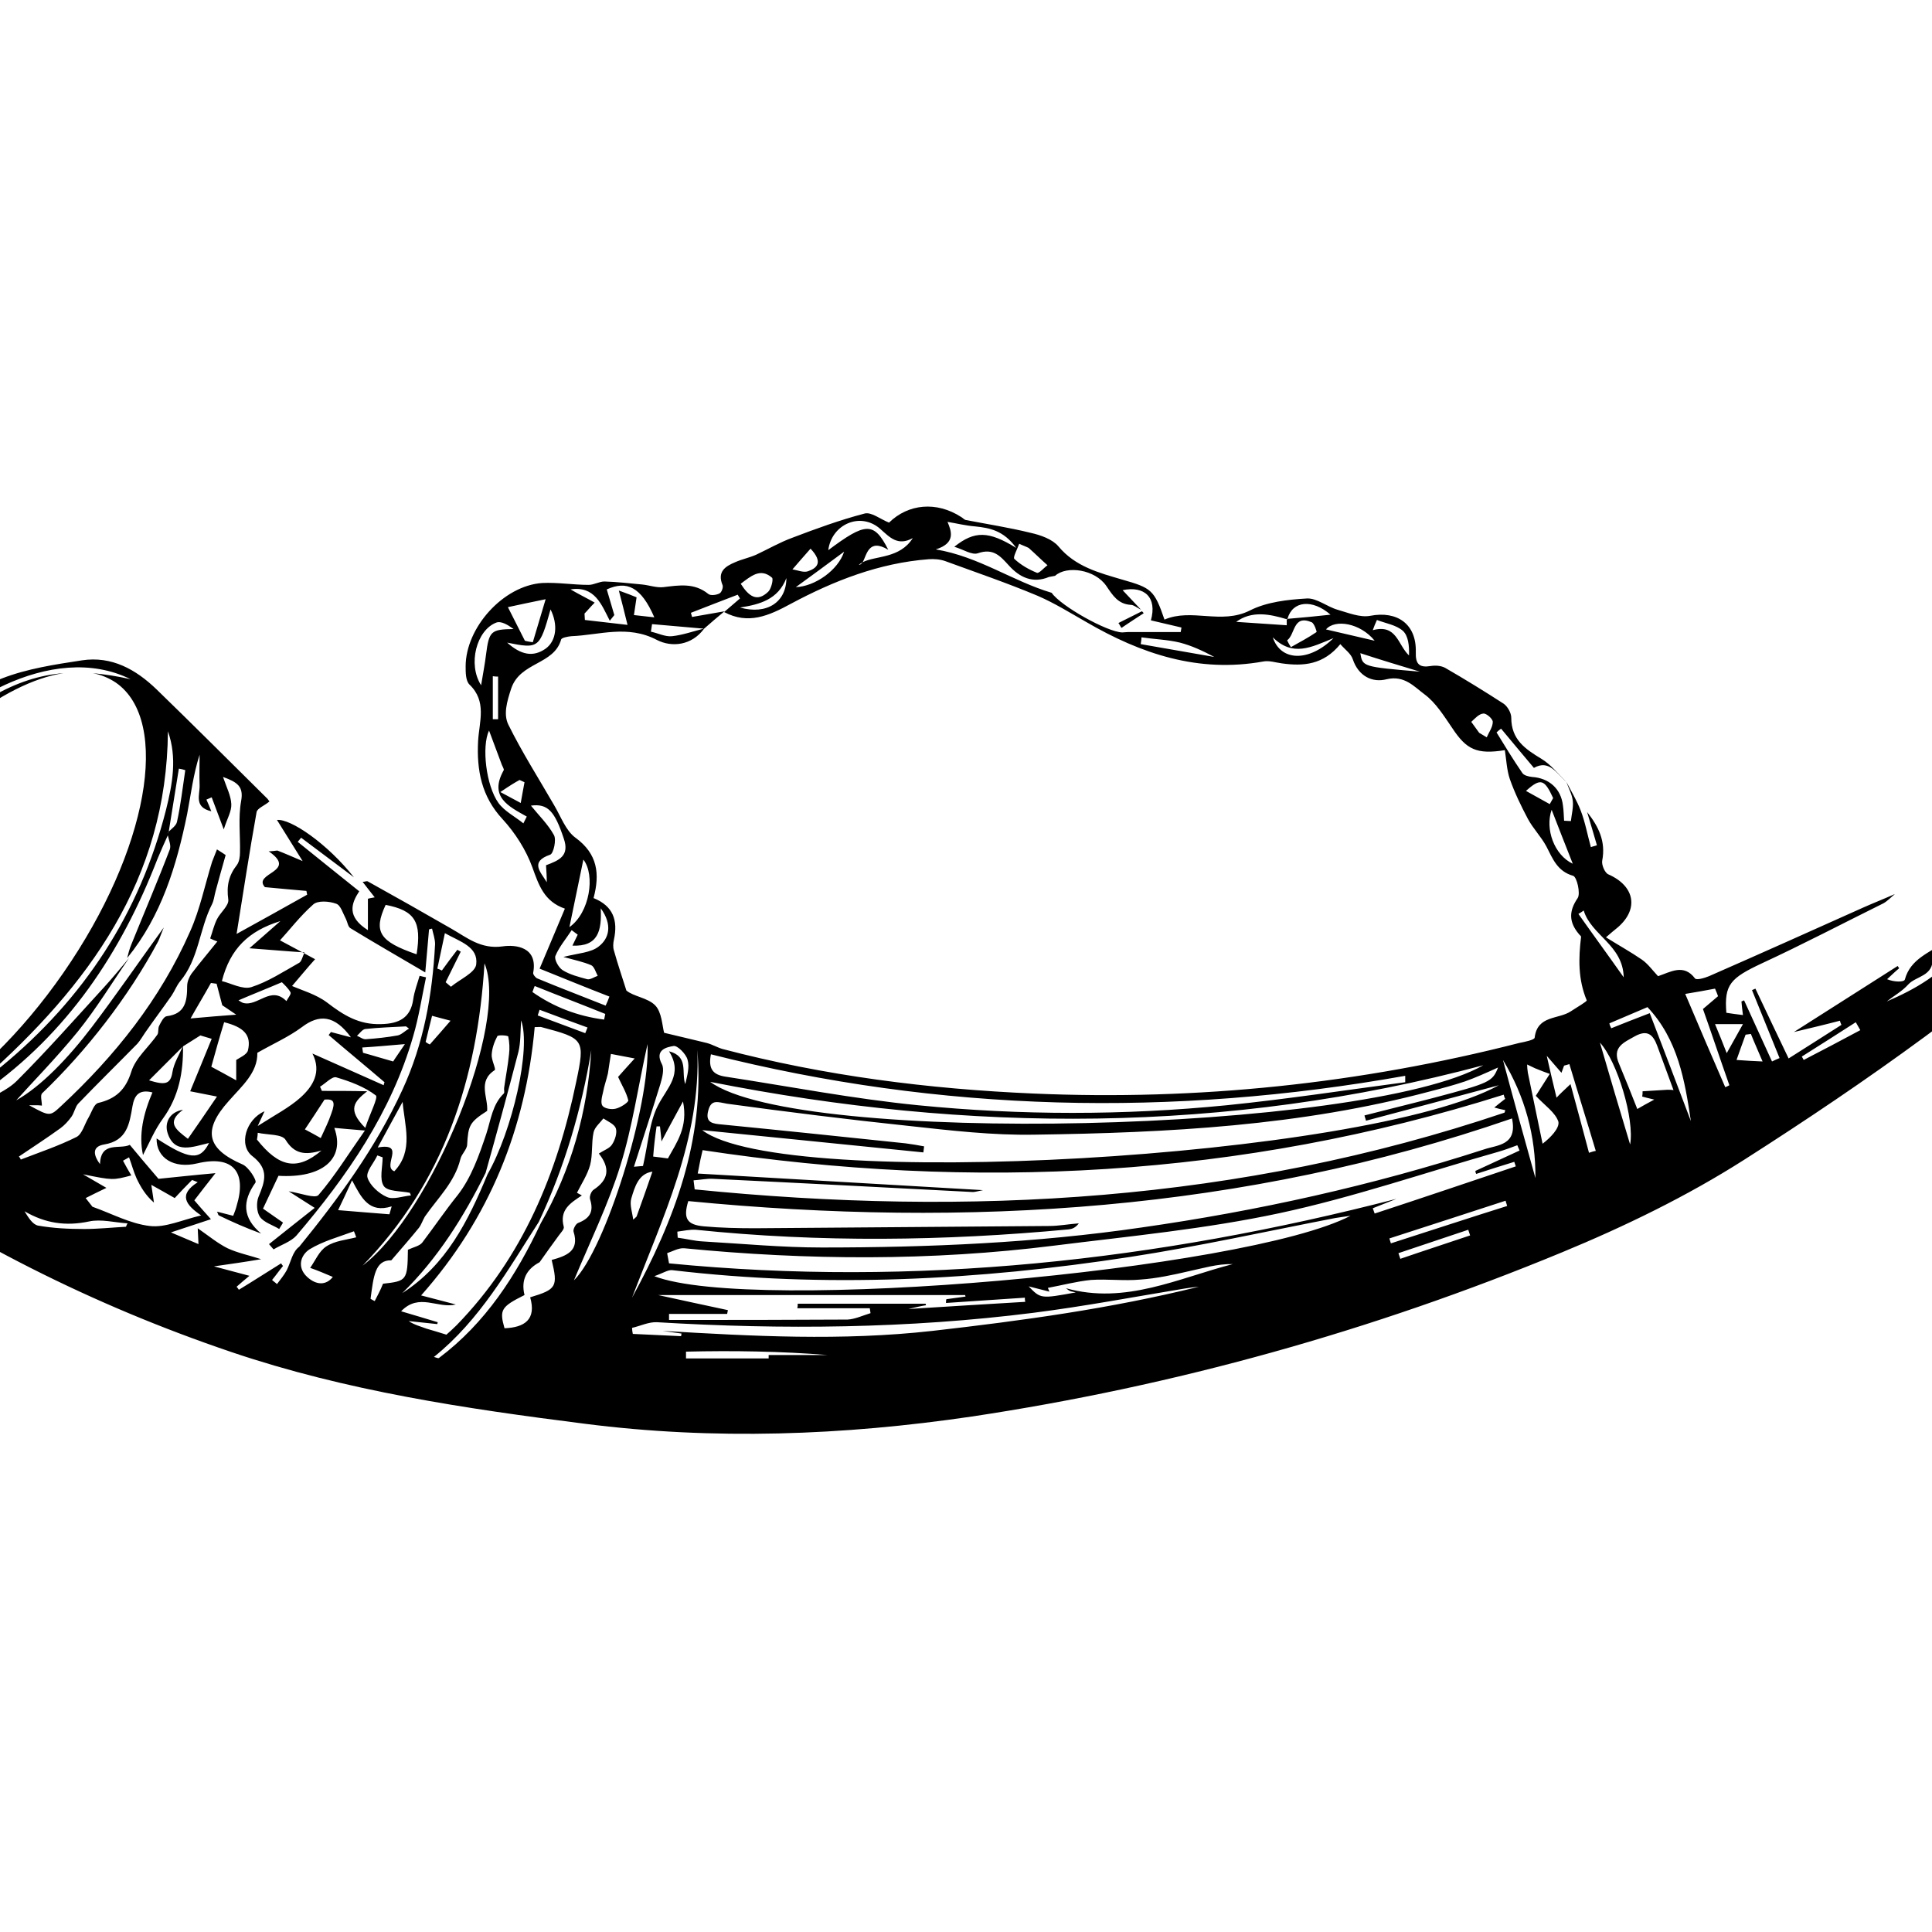 <?xml version="1.0" encoding="utf-8"?>
<!-- Generator: Adobe Illustrator 22.1.0, SVG Export Plug-In . SVG Version: 6.00 Build 0)  -->
<svg version="1.1" xmlns="http://www.w3.org/2000/svg" xmlns:xlink="http://www.w3.org/1999/xlink" x="0px" y="0px"
	 viewBox="0 0 512 512" style="enable-background:new 0 0 512 512;" xml:space="preserve">
<g id="Layer_3">
</g>
<g id="Layer_2">
	<g>
		<path d="M303.1,162.5c-0.2-0.2-0.3-0.4-0.5-0.5c-3,1.5-4.6,2.3-6.2,3.1c0.3,0.4,0.5,0.9,0.8,1.3
			C299.1,165.1,301.1,163.8,303.1,162.5z"/>
		<path d="M549.3,206.8c1.8,0,5.4-1.1,6.7,0.2c3.9,3.8,7,8.6,10.9,13.8c-3.4-0.2-5.4-0.3-7.1-0.4c0.7,5.6-4.3,6.3-7.2,8.7
			c1.3,0.5,2.2,0.8,3.1,1.1c-1.5,1.1-3.8,1.5-4.1,0.9c-0.6-1.2-0.2-3-0.2-5c-3.2-3.4-5.1,0.9-7.5,2.3c-3.2-3.4-6.3-6.6-9.5-10
			c1.2-1.1,2.3-2.1,3.4-3.1c-0.2-0.2-0.4-0.5-0.6-0.7c-3.5,2.4-7,4.9-10.5,7.3l0.3,0.3c4.7-2.9,8.1-1.2,10.8,2.9
			c2,3,3.8,6.1,5.7,9.1c-0.6,0.3-1.1,0.6-1.7,0.9c-0.3-0.6-0.6-1.2-1-2.1c-1.6,1-3.2,2-5.6,3.5c0.8-1.4,1.2-2.1,1.6-2.8
			c-2.5-0.3-4.9-0.7-7.8-1.1c0.7,1.5,1.3,2.9,2.4,5.4c-5.2,3.8-10.7,7.6-16.1,11.6c-3.8,2.9-9,4.4-10.5,10c-0.2,0.7-2.8,0.7-4.7-0.1
			c1.1-1,2.1-2,3.2-2.9c-0.1-0.2-0.3-0.4-0.4-0.6c-8.9,5.7-17.8,11.3-27.5,17.5c4.6-1.1,8.4-2,12.2-3c0.1,0.4,0.2,0.7,0.4,1.1
			c-4.6,2.9-9.2,5.9-14,8.9c-2.9-6.1-5.9-12.3-8.8-18.5c-0.3,0.1-0.6,0.3-0.9,0.4c2.4,6,4.9,12,7.3,18c-0.7,0.3-1.4,0.6-2,0.9
			c-2.5-5.4-4.9-10.8-7.4-16.2c-0.2,0.1-0.5,0.2-0.7,0.3c0.1,1.1,0.2,2.1,0.4,3.6c-1.7-0.2-3.1-0.4-4.4-0.6
			c-0.6-7.5,1.1-9.2,9.4-13.1c10.8-5,21.5-10.6,32.2-15.9c1.1-0.6,2-1.6,3-2.4L502,237c-2.7,1.2-5.5,2.3-8.2,3.5
			c-13.6,6.1-27.2,12.2-40.9,18.2c-1.2,0.5-3.3,1.1-3.7,0.6c-3-4-6.5-1.7-9.8-0.6c-1.5-1.6-2.7-3.3-4.3-4.4c-2.9-2-6-3.7-9.5-5.9
			c1.6-1.4,2.1-1.8,2.6-2.2c6.2-4.9,5.3-11.3-2-14.5c-0.9-0.4-1.8-2.5-1.6-3.6c1-5.2-1-9.1-4-12.9c0.9,2.9,1.7,5.8,2.6,8.8
			c-0.5,0.2-1.1,0.3-1.6,0.5c-0.9-3.2-1.5-6.6-2.7-9.7c-1-2.6-2.5-5.1-3.8-7.6c0,0,0.1,0.1,0.1,0.1c-0.1-0.1-0.1-0.1-0.2-0.2
			c0,0,0,0,0,0c0,0,0,0,0,0c-2.1-2-4-4.5-6.5-6c-4.3-2.6-8-5.1-8-10.9c0-1.3-1-3-2-3.7c-5.1-3.3-10.3-6.5-15.5-9.5
			c-1.1-0.6-2.6-0.7-3.8-0.5c-3.1,0.5-4.1-0.5-4-3.7c0.2-7.4-4.9-11-12.1-9.6c-2.7,0.5-5.8-0.8-8.6-1.6c-2.8-0.8-5.5-3.1-8.1-3
			c-5.1,0.3-10.7,0.9-15.2,3.2c-7.6,3.8-15.4-0.7-22.6,2.4c-2.7-7.9-3.5-8.4-11.2-10.6c-6.1-1.8-12.4-3.4-16.9-8.8
			c-1.6-1.9-4.7-3-7.4-3.6c-5.7-1.4-11.5-2.3-17.2-3.4c-0.4-0.1-0.8-0.6-1.2-0.8c-6.5-4.2-14-3.5-19.1,1.5c-2.3-0.9-4.7-2.9-6.5-2.4
			c-6.5,1.7-12.8,4-19.1,6.4c-3.3,1.2-6.4,3-9.6,4.5c-1.8,0.8-3.8,1.2-5.6,2c-2.6,1.1-4.8,2.5-3.3,6.1c0.2,0.6-0.3,2-0.9,2.2
			c-0.8,0.4-2.3,0.6-2.9,0.1c-3.7-3-7.7-2.3-11.9-1.8c-1.8,0.2-3.7-0.5-5.6-0.7c-3.3-0.3-6.6-0.7-10-0.8c-1.4,0-2.8,0.9-4.2,0.9
			c-4.1,0-8.2-0.7-12.3-0.5c-10.3,0.7-20.3,11.8-20.3,22.1c0,1.6,0,3.8,1,4.8c4.7,4.5,2.6,9.8,2.3,15c-0.4,7.7,0.9,14.7,6.5,20.7
			c3.3,3.6,6.2,8.1,7.9,12.8c1.7,4.7,3.1,9,8.6,10.9c-2.3,5.4-4.3,10.3-6.7,15.9c6.2,2.5,12.3,5,18.5,7.4c-0.3,0.8-0.6,1.6-1,2.4
			c-6-2.4-12.1-4.7-18.1-7.2c-0.5-0.2-1.2-1.1-1.1-1.5c1.3-6.9-4.7-7.5-8.1-7c-5.8,0.8-9.4-2.3-13.6-4.7
			c-7.3-4.2-14.7-8.4-22.1-12.5c-0.3-0.2-0.8,0.1-1.4,0.1c1.1,1.4,2,2.6,3.2,4.1c-1,0.2-1.7,0.3-1.8,0.4c0,2.6,0,5,0,8.3
			c-5.7-3.6-4.4-7.1-2.3-10.3c-5.6-4.5-11-8.8-16.3-13.1c0.3-0.4,0.6-0.7,0.9-1.1c4.7,3.5,9.3,7,14,10.5c-7-8.9-16.8-15.6-20.4-15.2
			c2.1,3.4,4.3,6.9,6.8,10.9c-2.6-1.1-4.6-2-6.7-2.8c-0.8,0.1-1.5,0.2-2.3,0.2c8,5.5-4.4,5.7-1,9.5c4.1,0.4,7.6,0.7,11,1
			c0.1,0.3,0.1,0.7,0.2,1c-6.4,3.6-12.9,7.2-18.7,10.4c1.8-11.2,3.4-21.7,5.3-32.3c0.2-1,2.1-1.7,3.4-2.8c0.2,0.3-0.1-0.2-0.5-0.7
			c-9.8-9.7-19.5-19.4-29.4-29c-5.5-5.3-11.9-8.9-19.8-7.7c-7.2,1.1-14.5,2.2-21.2,4.8c-14.2,5.6-24.3,16.7-33.9,28
			c-11.8,13.9-22.4,28.6-27.1,46.7c-0.8,3.2-1.7,6.4-2.5,9.6c0,5,0,10,0,15c2.4,7.8,4.8,15.7,11.8,20.8c3.2,2.3,6.8,4.2,10,6.5
			c31.7,22.3,65.9,39.5,102.5,51.9c30.4,10.3,62,15,93.6,19c34.3,4.4,68.6,3.1,102.6-1.9c53.9-8.1,106.1-22.7,156.4-43.5
			c16.7-6.9,33.2-14.9,48.4-24.6c32.6-20.8,64.1-43.1,92.9-69.2c8.9-8.1,17.4-16.4,21.7-28.1c0-2,0-4,0-6
			C571,198.7,555.2,200.7,549.3,206.8z M461.9,271.4c-1.5,2.7-2.7,4.8-4.3,7.7c-1.2-3.1-2.1-5.3-3.1-7.7
			C456.8,271.4,458.7,271.4,461.9,271.4z M419.7,241.3c2,6.6,10.4,9.1,10.6,17.7c-4.3-6.1-8.2-11.4-12-16.8
			C418.8,241.9,419.3,241.6,419.7,241.3z M397.8,193.1c2.8,3.4,5.6,6.7,8.7,10.4c4.1-2.3,6,1.5,8.6,3.7c0.6,1.7,1.5,3.3,1.7,5
			c0.2,1.8-0.3,3.6-0.5,5.4c-0.6,0-1.2-0.1-1.8-0.1c-0.1-1.4-0.1-2.7-0.3-4c-0.5-4.5-3.7-7.3-8.2-7.6c-0.9-0.1-2.2-0.4-2.6-1.1
			c-2.4-3.5-4.6-7.1-6.8-10.7C397,193.7,397.4,193.4,397.8,193.1z M411.2,214.6c1.8,4.7,3.6,9.2,5.6,14.3
			C411.9,226.6,409.4,219.7,411.2,214.6z M404.4,209.6c3.9-3.5,4.9-3.1,7.2,1.9c-0.3,0.5-0.6,1.1-0.9,1.6
			C408.7,212,406.7,210.9,404.4,209.6z M393.1,189.1c0.8-0.1,2.5,1.4,2.5,2.2c0,1.4-1,2.7-1.6,4.1c-0.7-0.4-1.3-0.8-2-1.2
			c-0.7-1-1.4-1.9-2.1-2.9C390.9,190.4,391.9,189.2,393.1,189.1z M376.3,178c-15.2-1.3-15.2-1.3-15.8-4.9
			C365.7,174.8,371,176.4,376.3,178z M364.9,164.3c2.3,0.9,5.1,1.3,6.9,2.9c1.4,1.3,1.7,3.9,1.6,6.5c-3-2.8-3.2-8.4-9.6-6.7
			C364.1,166.1,364.5,165.2,364.9,164.3z M364.3,169.8c-4.8-1.1-9-2.1-12.9-3C353.8,164,360.5,165.1,364.3,169.8z M353.4,169.1
			c-6.5,6.4-14,6.2-16.1-0.2C342.6,174.1,347.4,171.6,353.4,169.1z M341.1,169.7c2.2-1.6,1.5-6.9,6.5-4.8c0.7,0.3,1.4,2.5,1.3,2.6
			c-2.2,1.5-4.5,2.7-6.8,4C341.7,170.9,341.4,170.3,341.1,169.7z M341,164.1c0,0,0-0.1,0-0.1c0.1,0,0.2,0,0.2,0
			c1.3-4.8,6.6-5.3,11.4-1.1c-3.8,0.4-7.6,0.8-11.4,1.1c0,0.1,0,0.1-0.1,0.2C341.2,164.2,341.1,164.1,341,164.1c0,0.7,0,1.5,0,1.6
			c-4.5-0.3-8.9-0.6-13.4-0.9C331.7,161.8,336.4,162.7,341,164.1z M321.8,174.1c-6.5-1.1-13-2.3-19.5-3.4c0.1-0.6,0.2-1.2,0.2-1.8
			c3.4,0.5,6.9,0.6,10.2,1.4C315.8,171.1,318.8,172.5,321.8,174.1z M272.6,145.2c1.7,1.5,3.3,3.1,5,4.6c-1,0.7-2.2,2.2-2.8,2
			c-2.2-0.9-4.3-2.1-6-3.7c-0.4-0.4,0.8-2.6,1.3-4C270.9,144.5,271.8,144.8,272.6,145.2z M251.1,138.3c2.4,0.4,4.8,1,7.3,1.2
			c3.9,0.4,7.6,1.1,10.9,5.7c-7.3-4.5-11-4.6-16.4-0.3c2.4,0.7,4.7,2.3,6.3,1.7c4.1-1.4,5.9,0.8,8.2,3.3c2.8,3.1,6.3,4.8,10.6,3
			c0.5-0.1,1.1-0.2,1.6-0.3c3.1-2.8,10.6-1.7,13.6,2.7c1.7,2.5,3.1,4.8,6.5,5c0.7,0,1.4,0.6,2.7,1.3c-1.7-1.8-3.4-3.6-4.9-5.2
			c5.8-1.2,9.2,1.9,7.5,8c2.7,0.6,5.4,1.3,8.1,1.9c-0.1,0.4-0.1,0.8-0.2,1.2c-1,0-2,0-3,0c-3.7,0-7.3,0-11,0c-0.5,0-1,0.1-1.5,0.1
			c-4-0.1-16.3-7-18.7-10.5c-10.4-3.1-19.3-9.6-30.7-11.5C253.4,143.9,252.1,140.7,251.1,138.3z M233.2,140.1
			c2.6,2.3,4.7,4.7,8.7,2.5c-3.5,5.5-9.8,4.6-13.3,6.4c-0.3,0.4-0.6,0.7-1,0.7c0.3-0.3,0.7-0.5,1-0.7c1.1-1.8,1.5-6.5,6.8-3.3
			c-3.8-7.5-6-7.3-15.9,0.1C220.4,138.9,228,135.6,233.2,140.1z M223.7,146.2c-1.6,4.9-7.7,9.2-12.8,9.4
			C215,152.6,219.3,149.5,223.7,146.2z M214.8,145.4c3.5,3.7,1.6,5.2-0.7,6c-1.2,0.4-2.7-0.3-4.1-0.5
			C211.5,149.2,213,147.4,214.8,145.4z M204.6,153.1c0.4,0.4-0.2,2.9-1,3.7c-3,2.9-5.2,1.2-7.3-2.1
			C199,152.7,201.5,150.4,204.6,153.1z M208.4,153.2c0,6.4-5.2,9.8-12.3,7.8C201.3,160.2,206.2,158.9,208.4,153.2z M161.6,164.5
			c0.4-0.5,0.8-1,1.2-1.5c-0.7-2.3-1.3-4.5-2-6.8c5.3-2.4,9.1-0.7,12.6,7.4c-1.8-0.2-3.6-0.4-5.4-0.6c0.2-1.3,0.4-2.7,0.7-4.7
			c-0.9-0.4-2.5-1-4.7-1.8c0.8,3.1,1.4,5.4,2.3,9.1c-4.2-0.5-7.8-0.9-11.3-1.3c0-0.6-0.1-1.1-0.1-1.7c0.8-0.8,1.5-1.7,2.7-2.9
			c-2.1-1.2-4-2.1-6.4-3.5C157.6,155.2,159.4,160.2,161.6,164.5z M145.9,161.5c2,4,1.6,8.3-1.3,10.4c-3.3,2.3-6.5,1.7-10.2-1.6
			C142.8,172,143,171.8,145.9,161.5z M144.6,158.8c-1.2,4-2.3,7.7-3.4,11.4c-0.7-0.1-1.4-0.2-2.1-0.4c-1.5-3-3-5.9-4.5-8.9
			C137.9,160.2,140.6,159.6,144.6,158.8z M131.5,165c1.3-0.5,3.1,0.6,4.6,1.7c-6,0.1-6.5,0.5-7.3,6.8c-0.3,2.5-0.8,5-1.3,8.1
			C123.9,176,126.3,167,131.5,165z M132,179.3c0,3.8,0,7.6,0,11.3c-0.5,0-0.9,0-1.4,0c0-3.8,0-7.6,0-11.4
			C131.1,179.3,131.6,179.3,132,179.3z M138.7,218.2c-2.2-1.8-5-3.2-6.6-5.4c-3.3-4.6-4.5-15-2.5-19.2c1.2,3.2,2.3,6.2,3.4,9.1
			c0.2,0.5,0.6,1.1,0.5,1.4c-4,7.1,1.3,9.6,6.1,12.3C139.3,217,139,217.6,138.7,218.2z M137.7,206.7c0.4,0.2,0.9,0.4,1.3,0.6
			c-0.3,1.8-0.7,3.6-1,5.5c-1.5-0.8-3-1.6-5.4-2.9C135.1,208.2,136.4,207.4,137.7,206.7z M144.7,229.3c0.1,1.4,0.2,3,0.2,4.5
			c-1.6-2.7-4.6-5.4,0.9-7.3c0.9-0.3,1.7-4,1-5.2c-1.6-2.9-4.1-5.3-6.1-7.8c4.5-0.6,6.3,1.5,8.7,8.7
			C151,226.8,148.2,228,144.7,229.3z M158.7,250.8c-2.1,1.7-5.5,1.8-9.4,2.8c2.9,0.8,5.3,1.3,7.4,2.2c0.8,0.4,1.2,1.9,1.7,2.8
			c-0.9,0.3-2,1.1-2.8,0.9c-2.2-0.6-4.6-1.2-6.5-2.4c-1.1-0.7-2.3-2.9-1.9-3.8c1-2.4,2.8-4.5,4.3-6.8c0.5,0.4,1.1,0.8,1.6,1.2
			c-0.4,0.9-0.9,1.8-1.4,2.9c6.8,0.3,7.8-3.9,7.5-9.9C162.4,245.1,161.4,248.7,158.7,250.8z M150.9,245.7c1.3-6.2,2.6-12.5,3.7-17.9
			C157.8,231.9,156.3,241.9,150.9,245.7z M157.3,238c1.7-6.4,1.1-11.7-4.8-16c-2.6-1.9-3.9-5.7-5.7-8.7c-4.1-7.1-8.5-14-12.1-21.3
			c-1.3-2.7-0.4-6,0.8-9.6c2.4-7,11.3-6.2,13.2-12.9c0.1-0.5,1.7-0.8,2.7-0.9c7.5-0.3,14.9-3.1,22.7,1c3.9,2,9.2,1.5,12.5-3
			c0,0-0.1,0-0.1,0c0,0,0,0,0,0c0,0,0,0,0,0c-2.8,0.7-5.6,1.7-8.4,2c-1.8,0.2-3.7-0.8-5.6-1.2c0.1-0.7,0.2-1.3,0.3-2
			c4.6,0.4,9.2,0.8,13.7,1.2c0,0,0,0,0.1,0c1.8-1.6,3.6-3.1,5.4-4.6c-2.9,0.5-5.7,1-8.6,1.5c-0.1-0.4-0.2-0.7-0.3-1.1
			c4.1-1.6,8.2-3.2,12.4-4.8c0.2,0.3,0.4,0.7,0.6,1c-1.4,1.2-2.8,2.4-4.2,3.6c6.4,3.4,11.8,1,17.7-2.2c11.4-6.1,23.4-10.8,36.5-11.8
			c1.4-0.1,3,0,4.4,0.5c8.2,3,16.4,5.8,24.5,9.2c4.4,1.9,8.6,4.5,12.8,6.9c14.6,8.5,29.8,13.6,47,10.5c1.6-0.3,3.3,0.3,4.9,0.5
			c5.7,0.8,11,0.4,15.5-5.1c1.3,1.5,2.8,2.5,3.3,4c1.5,4.5,5.2,6.3,9,5.3c4.7-1.1,7.3,2,10,4c3,2.2,5.2,5.8,7.4,9
			c3.7,5.6,6.4,7,13.9,5.8c0.4,2.5,0.5,5.2,1.3,7.6c1.3,3.7,3,7.2,4.8,10.6c1.4,2.6,3.5,4.7,4.9,7.3c1.7,3.3,2.9,6.6,7.1,7.8
			c1,0.3,2,4.7,1.2,5.9c-2.4,3.5-2.3,6.4,0.3,9.5c0.2,0.3,0.6,0.5,0.6,0.8c-0.7,5.7-0.8,11.3,1.5,16.8c0.1,0.3-2.7,1.9-4.2,2.9
			c-3.3,2.2-8.9,1-9.6,7c-0.1,0.6-2.6,1.1-4.1,1.4c-42.2,10.8-85.2,15.3-128.7,13.4c-27.8-1.2-55.4-4.7-82.4-11.8
			c-1.4-0.4-2.7-1.2-4.2-1.6c-3.6-0.9-7.2-1.7-11.3-2.7c-0.5-1.8-0.6-5.5-2.4-7.3c-2-2-5.7-2.3-7.6-3.9c-1.1-3.5-2.3-7-3.3-10.6
			c-0.3-0.9-0.2-2,0-2.9C163.8,243.9,162.5,240.1,157.3,238z M398.9,294.2c-0.1,0.3-0.1,0.7-0.3,0.7c-70,23.6-141.7,27.6-214.5,20.3
			c-0.1-0.8-0.2-1.6-0.3-2.4c1.7-0.1,3.5-0.5,5.2-0.4c22.9,1.1,45.8,2.3,68.8,3.5c0.6,0,1.2-0.2,2.7-0.5
			c-25.5-1.5-50.2-2.9-75.6-4.4c0.6-3.2,0.9-4.6,1.3-6.2c71.9,10.9,142.7,7.3,212.3-14.7c0.1,0.4,0.2,0.8,0.4,1.1
			c-0.9,0.7-1.8,1.4-2.9,2.3C397,293.8,397.9,294,398.9,294.2z M170.4,309L170.4,309c-0.3,0-1.1,0.1-2.4,0.2
			c2.5-7.8,4.8-14.8,7-21.9c0.5-1.7,1.1-4,0.4-5.3c-2-3.8,1.3-4.5,3.1-4.8c1-0.2,3.3,2.1,3.7,3.6c0.6,2-0.1,4.3-0.6,6.5
			c-1.1-3.1,1-7.3-4.3-8.7c3.8,6.1-0.5,9.6-2.9,14.3C172.1,297.3,171.8,302.9,170.4,309C170.6,309,170.6,309,170.4,309z M174,298.5
			c0.3,0,0.6,0,0.9,0c0.1,1.2,0.3,2.4,0.4,4c1.8-3.5,3.5-6.5,5.7-10.6c1.4,6.8-1.7,10.9-4,15.1c-1.2-0.2-2.4-0.3-3.9-0.5
			C173.3,303.8,173.6,301.2,174,298.5z M184.8,278.2c2,23.9-6.1,45.2-17.3,65.7C175.6,322.6,185.8,301.8,184.8,278.2z M278,324.9
			c-26,0.2-51.9,0.4-77.9,0.6c-4.5,0-9-0.1-13.5-0.5c-4.6-0.4-5.6-2.1-4.2-6.7c74.1,7.2,147.2,2.7,218.3-21.9c1.5,7.2-3.9,7-7.4,8.2
			c-29.7,9.6-60,16.3-90.8,20.7c-28.1,4.1-56.3,5.3-84.7,5.3c-10.5,0-21-1-31.4-1.6c-2.3-0.1-4.5-0.7-6.8-1c0-0.5-0.1-1.1-0.1-1.6
			c1.6-0.2,3.3-0.6,4.9-0.5c32.9,3.4,65.8,3,98.8-0.1c0.9-0.1,1.8-0.4,2.7-1.6C283.2,324.4,280.6,324.9,278,324.9z M186.1,299.5
			c20.3,2,39.4,4,58.6,5.9c0.1-0.5,0.1-1.1,0.2-1.6c-1.6-0.3-3.3-0.6-4.9-0.8c-16.2-1.7-32.4-3.4-48.7-5c-2.3-0.2-4.5-0.4-3.6-3.7
			c0.8-3.1,2.6-2.2,5-1.8c16.1,2.2,32.2,4.2,48.3,5.9c11,1.2,22.1,2.5,33.1,2.3c35.3-0.5,70.6-2.3,105-11.5c3.1-0.8,6.1-1.6,9.1-2.6
			c2.8-1,5.5-2.2,8.8-3.7c-1.5,3.8-2.2,4.1-16.9,8c-6.1,1.6-12.3,3.1-18.5,4.7c0.1,0.5,0.3,0.9,0.4,1.4c11.7-3.1,23.4-6.2,35.2-9.4
			C362.3,306.9,207.5,315.9,186.1,299.5z M393.1,282.3c-31.4,17.9-181.5,21.5-204.9,4.4C256.8,300.3,325,300.5,393.1,282.3z
			 M188.4,279.4c60.9,15.4,122.3,16.7,184,5.7c0,0.6,0,1.1,0,1.7c-15.8,2.1-31.5,4.5-47.3,6.1c-27.2,2.7-54.6,2.7-81.8,0
			c-17.2-1.7-34.2-5-51.2-7.6C189.1,284.8,187.6,283.4,188.4,279.4z M161.9,279.3c1.7,0.3,3.5,0.7,6.3,1.2c-2.3,2.5-3.5,3.9-4.4,4.9
			c1,2.2,2.2,4.1,2.7,6.2c0.1,0.5-2,1.9-3.3,2.2c-1.1,0.3-2.9,0-3.5-0.7c-0.6-0.7-0.2-2.4,0.1-3.6c0.3-1.7,0.9-3.3,1.3-5
			C161.4,282.7,161.6,281,161.9,279.3z M141.7,261.3c6.2,2.5,12.5,4.9,18.7,7.4c-0.1,0.5-0.2,1-0.3,1.5c-7-0.9-13.3-3.3-19-7.3
			C141.3,262.3,141.5,261.8,141.7,261.3z M155.7,272.3c-0.2,0.5-0.4,1-0.6,1.5c-4.2-1.6-8.4-3.1-12.6-4.7c0.2-0.5,0.3-1,0.5-1.5
			C147.3,269.2,151.5,270.8,155.7,272.3z M137.4,278.7c0.6-2.5,0.5-5.2,0.7-8.3c2.7,7.4-2.3,29.2-8.9,40.8
			c-5.1,12.3-10.9,24-22.6,31.5c9.4-9.2,16.3-20.2,22.1-31.9C131.7,300.1,134.6,289.5,137.4,278.7z M117.9,247.3
			c4.1,2.3,8.9,3.6,8.3,8.3c-0.3,2.2-4.3,3.9-6.7,5.9c-0.5-0.4-0.9-0.8-1.4-1.2c1.3-2.7,2.7-5.4,4-8.1c-0.3-0.2-0.6-0.3-0.9-0.5
			c-1.4,1.8-2.8,3.7-4.1,5.5c-0.4-0.2-0.8-0.4-1.2-0.5C116.5,253.8,117.1,251,117.9,247.3z M119.4,270.5c-2,2.3-3.7,4.3-5.5,6.3
			c-0.4-0.2-0.8-0.4-1.1-0.7c0.5-2.2,1.1-4.4,1.7-6.9C116.1,269.6,117.4,270,119.4,270.5z M102.2,239.8c7.7,1.5,9.6,4.4,8.2,13.1
			C100.5,249.5,98.9,246.9,102.2,239.8z M74.3,244.1c-2.7,2.4-4.8,4.2-8.2,7.2c5.6,0.4,9.8,0.8,14.6,1.1c-0.6,1.3-0.8,2.5-1.5,2.8
			c-4.1,2.3-8.2,5-12.6,6.4c-2.3,0.7-5.3-1-7.8-1.6C61,251.4,65.9,246.7,74.3,244.1z M59.4,270.9c5.2,1.3,7.3,3.4,6.3,7.5
			c-0.3,1.1-2.2,1.9-3.1,2.5c0,1.3,0,3,0,5.4c-2.9-1.6-4.7-2.6-6.6-3.6C57.1,278.7,58.2,274.8,59.4,270.9z M50.5,269.9
			c1.5-2.7,3.5-6,5.4-9.4c0.5,0.1,1,0.1,1.5,0.2c0.4,1.5,0.8,3,1.5,5.7c0.5,0.3,2.2,1.5,3.7,2.5C58.7,269.2,54.7,269.5,50.5,269.9z
			 M64.5,265.8c-0.4-0.1-0.8-0.4-1.3-0.7c3.7-1.6,7.3-3,11.5-4.8c0.7,0.7,1.7,1.6,2.3,2.7c0.2,0.5-0.7,1.5-1.1,2.3
			C71.8,261.1,68.3,266.8,64.5,265.8z M44.5,193.8c2.5,7,1.2,14-0.5,20.8c-7,27.5-21.8,50.1-43.7,68.1c-1.5,1.2-3.1,2.1-4.7,3.2
			C23.4,261.2,44.2,233.1,44.5,193.8z M-40.4,221.4c-19.4,34.2-17.1,31.1-19,58.3C-63.6,265.5-54.3,236.6-40.4,221.4z M-50.4,297.9
			c-14.7-10.2-8.5-44.6,13.9-76.9c16.7-24.1,37.6-40.2,53.3-42.6c-12.5,1-24.3,7.6-40.3,23.5c9.6-14.8,37.2-32.3,58.1-21.9
			c-3.5-0.8-6.8-1.3-10-1.6c2.2,0.4,4.3,1.3,6.1,2.5c14.7,10.2,8.5,44.6-13.9,76.9C-5.6,290.1-35.7,308.1-50.4,297.9z M5,306.5
			c3.7-2.5,7.4-4.9,11-7.5c1.1-0.8,2.1-1.9,2.9-3c0.8-1.1,1-2.6,1.8-3.5c5.2-5.4,10.5-10.6,15.7-15.9c0.8-0.9,1.4-2,2.1-3
			c2.3-3.3,4.7-6.5,7-9.8c0.8-1.2,1.3-2.6,2.2-3.7c5-5.9,5.1-13.9,8.5-20.5c0.5-1,0.6-2.2,0.9-3.3c0.8-2.9,1.6-5.9,2.7-9.7
			c-0.1-0.1-1.2-0.8-2.3-1.5c-0.4,1.1-0.9,2.2-1.3,3.3c-1.9,6.1-3.2,12.6-5.8,18.4c-7.9,18-19.9,33-34.2,46.3c-3,2.8-3,2.8-8.5-0.2
			c1.3,0,1.8,0,2.3,0c0.5,0,0.9,0.1,1.1,0.1c0-1.2-0.5-2.8,0.1-3.3c11.6-11.1,22.8-25.4,30.7-40.2c0.4-0.8,0.7-1.8,1.5-3.7
			c-6.8,9.4-12.7,18-19,26.3c-6.3,8.3-13.5,15.8-20.1,19.5c4.2-4.7,10.6-11.2,16.3-18.2c5-6.2,9.1-13,13.6-19.5
			c-2.2,2.6-4.3,5.2-6.6,7.7c-7.6,8.3-15.1,16.8-23.1,24.8c-2.7,2.7-6.6,4.1-9.9,6.2c-0.3-0.4-0.5-0.7-0.8-1.1
			c0.7-0.7,1.3-1.6,2.1-2.2c22-15.5,36.2-36.8,45.8-61.6c0.9-2.2,1.9-4.4,2.9-6.6c0-0.1-0.1-0.2-0.1-0.4c0.1-0.1,0.2-0.2,0.2-0.2
			c0.9-5.6,1.8-11.2,2.7-16.8c0.6,0.1,1.1,0.2,1.7,0.4c-0.7,4.6-1.2,9.2-2.2,13.7c-0.2,1-1.4,1.8-2.3,2.7c0,0.1,0,0.3-0.1,0.4
			c0,0.1-0.1,0.1-0.1,0.2c0.3,1.4,1,2.9,0.6,4c-3.2,8.4-6.8,16.8-10.2,25.2c-0.5,1.2-0.8,2.4-1.1,3.6c9.1-11.2,13.1-24.5,15.9-38.2
			c1-5.2,1.6-10.4,3.3-15.7c0,2.7-0.1,5.4,0,8.1c0.1,2.5-1.6,5.8,3.1,6.9c-0.5-1.3-0.9-2.2-1.3-3.1c0.5-0.2,0.9-0.4,1.4-0.6
			c0.9,2.4,1.8,4.8,3.2,8.5c0.9-2.9,2.1-4.8,2-6.7c-0.1-2.2-1.2-4.3-2.2-7.2c3.9,1.4,5.5,2.6,4.8,6.4c-0.8,4.4-0.2,9.1-0.3,13.6
			c0,1.1-0.2,2.5-0.8,3.3c-2.2,2.8-2.8,5.6-2.3,9.2c0.2,1.6-2.1,3.4-3,5.2c-0.8,1.6-1.2,3.4-1.8,5.1c0.6,0.3,1.3,0.6,1.9,0.8
			c-2.3,2.9-4.7,5.7-6.9,8.6c-0.6,0.9-1.1,2.1-1.1,3.2c0,4-0.5,7.4-5.4,8c-0.8,0.1-1.5,1.5-2,2.5c-0.4,0.7-0.1,1.8-0.5,2.4
			c-2.3,3.3-5.8,6.2-6.9,9.8c-1.5,4.8-4.1,7.2-8.8,8.3c-1.1,0.3-1.7,2.4-2.5,3.8c-1.1,1.8-1.7,4.4-3.2,5.2c-4.8,2.4-9.9,4.1-14.8,6
			C5.5,307.2,5.3,306.8,5,306.5z M33.4,325.1c-3.7,0.2-7.4,0.6-11.1,0.6c-4.1,0-8.2-0.2-12.2-0.9c-1.5-0.3-2.6-2.2-3.6-3.8
			c5.5,3.2,10.9,4,17.1,2.7c3.2-0.7,6.8,0.3,10.2,0.5C33.7,324.4,33.5,324.7,33.4,325.1z M39.7,324.9c-5.2-0.6-10.1-3.3-15.2-5.1
			c-0.6-0.8-1.2-1.5-1.8-2.3c1.8-0.9,3.6-1.8,5.5-2.7c-2.1-1.2-4.1-2.4-6.2-3.6c7.9,1.6,7.9,1.6,12.8,0.3c-0.8-1.3-1.5-2.6-2.2-3.9
			c0.5-0.3,1.1-0.6,1.6-0.9c0.7,1.9,1.2,3.8,2,5.6c1.1,2.3,2.4,4.5,4.6,6.4c-0.2-1.1-0.3-2.3-0.7-4.7c2.5,1.4,4.3,2.4,6.2,3.5
			c1.3-1.4,2.9-3.1,4.6-4.8c0.5,0.2,1,0.4,1.5,0.6c-5.2,3.3-3.2,6,0.9,8.8C48.2,323.3,43.8,325.4,39.7,324.9z M76,336.6
			c-0.7,1.3-1.7,2.5-2.6,3.7c-0.4-0.4-0.9-0.7-1.3-1.1c1-1.2,1.9-2.5,2.9-3.7c-0.2-0.2-0.3-0.4-0.5-0.7c-3.7,2.3-7.4,4.7-11.2,7
			c-0.2-0.3-0.4-0.6-0.6-0.8c1-0.9,2.1-1.8,3.4-2.9c-3.5-0.9-6.7-1.8-9.4-2.5c4.2-0.6,8.4-1.2,12.5-1.9c-3-1-6.1-1.6-8.9-2.9
			c-2.6-1.3-4.9-3.2-7.9-5.3c0.1,1.6,0.1,2.6,0.2,4.2c-2.3-1-4.3-1.8-7.3-3.1c4-1.3,7-2.3,10.6-3.5c-2-2.2-3.1-3.5-4.4-5
			c1.7-2.2,3.3-4.3,5.6-7.2c-5.6,0.5-11.1,1.1-15.1,1.5c-3-3.5-5.2-6.1-7.6-9c-2.6,1.3-7.7-1.1-7.9,5.1c-2-2.7-1.9-4.7,1.1-5.2
			c6.1-1,6.7-5.5,7.5-10.1c0.5-2.9,1.7-4.6,5.3-3.7c-2.4,5.6-3.7,11.2-2.5,16.6c1.7-3.3,3.1-6.7,5.3-9.7c4.2-5.8,5.4-12.3,5.3-19.2
			c0,0,0,0,0,0c-1,2.3-2.4,4.5-2.8,6.9c-0.5,3.3-2,3.5-6.2,2.2c3.5-3.5,6.3-6.3,9-9c0,0,0-0.1,0-0.1c0,0,0,0,0,0.1c0,0,0,0,0,0
			c1.4-0.9,2.7-1.7,4.6-2.9c0.4,0.1,1.7,0.5,3,0.9c-1.9,4.7-3.9,9.5-5.7,13.9c2,0.4,4.1,0.8,7.1,1.4c-2.9,4.3-5.2,7.6-7.7,11.2
			c-3.1-2.4-5.9-4.3-1.3-7.7c-3.7,0.6-4.9,3.6-4.1,6.1c1.8,5.8,6.7,3.7,11,2.7c-2.4,4.8-5.3,4.4-13.9-1.2c-0.1,5.2,4.6,8.1,10.8,6.6
			c9.3-2.2,13.2,2.1,10.4,11.3c-0.2,0.8-0.5,1.6-0.9,2.6c-1.5-0.4-2.8-0.7-4.3-1.1c0.3,0.5,0.3,0.9,0.5,1c3.5,1.7,7.1,3.3,11.2,4.8
			c-5-4.2-5-8.6-1.5-13.5c0.4-0.6-1.8-4.1-3.4-4.8c-9.5-4.1-10.7-9-3.7-16.8c3.5-4,7.7-7.5,7.6-12.8c4.2-2.4,8.3-4.2,11.8-6.8
			c4.6-3.5,8.7-3.2,13,2.7c-2.2-0.6-3.8-1-5.3-1.4c-0.2,0.3-0.4,0.5-0.6,0.8c4.9,4.2,9.9,8.3,14.8,12.5c-0.1,0.3-0.2,0.5-0.2,0.8
			c-6.3-2.8-12.6-5.6-18.9-8.4c2.5,4.9,0.1,8.7-3.1,11.6c-3,2.7-6.7,4.6-11.4,7.6c1.1-2.3,1.4-3.1,1.8-3.9c-4.9,2.1-7,9-3.2,11.9
			c4.5,3.5,3.3,6.7,1.6,10.8c-0.6,1.5-0.5,4,0.4,5.3c1.1,1.5,3.3,2.1,5.1,3.2c0.3-0.6,0.7-1.1,1-1.7c-1.6-1.1-3.3-2.3-5.3-3.7
			c1.3-2.8,2.7-5.7,4.1-8.7c11.5,0.7,17.8-4.4,14.8-12.7c2.3,0.2,4.3,0.4,8.1,0.7c-4.5,6.4-8,12.1-12.3,17.1c-0.9,1-4.7-0.5-7.9-1
			c2.3,1.5,4.1,2.6,6.9,4.4c-4.3,3.4-8.1,6.4-12.1,9.6c-0.2-0.2,0.5,0.6,1.2,1.4c2-1.2,4.5-2,6-3.6c13.5-15.8,25.2-32.7,31-52.9
			c1.5-5.1,2.3-10.4,3.4-15.6c-0.6-0.1-1.2-0.3-1.7-0.4c-0.6,2.1-1.4,4.1-1.7,6.3c-0.7,4.8-3.7,6.4-8.5,6.5
			c-5.9,0.2-10-2.4-14.3-5.7c-2.9-2.2-6.8-3.3-9.3-4.4c2.4-2.8,4.2-5,6.1-7.1c-3.3-1.8-6.7-3.6-9.3-5c2.4-2.6,5.3-6.4,8.8-9.5
			c1.2-1.1,4.2-0.9,6.1-0.2c1.2,0.4,1.8,2.6,2.6,4.1c0.4,0.8,0.5,2,1.2,2.4c6.2,3.8,12.5,7.4,19.8,11.7c0.4-4.7,0.7-8,1-11.4
			c0.3-0.1,0.6-0.2,0.8-0.2c0.3,1.4,0.8,2.7,0.8,4.1c-0.7,13.4-3,26.4-8.7,38.7c-7,15.2-16.8,28.6-27.3,41.5
			C77.5,331.7,77.1,334.4,76,336.6z M105.4,274.4c-2.8,0.5-5.6,0.8-8.4,1c-0.8,0.1-1.6-0.6-2.4-0.9c0.7-0.6,1.4-1.7,2.2-1.8
			c3.6-0.4,7.2-0.5,10.8-0.7c0.3,0.2,0.5,0.4,0.8,0.6C107.3,273.2,106.4,274.2,105.4,274.4z M107.3,276.7c-1.8,2.7-2.7,3.9-3.1,4.6
			c-2.9-0.8-5.4-1.6-8-2.3c-0.1-0.5-0.1-0.9-0.2-1.4C99.3,277.4,102.6,277.1,107.3,276.7z M85.3,289.1c-0.2-0.4-0.3-0.8-0.5-1.1
			c1.5-0.9,3.2-2.8,4.3-2.5c3.7,1.1,7.5,2.5,10.5,4.8c0.7,0.5-1.6,4.9-2.8,8.6c-4.9-4.9-2.9-7,0.5-9.7
			C93.3,289.1,89.3,289.1,85.3,289.1z M85,301.6c-1.2-0.7-2.5-1.4-4.2-2.3c1.6-2.4,3.2-4.8,5.2-7.9c2.4-0.2,3,0.5,1.8,3.7
			C87.1,297.2,86.1,299.2,85,301.6z M85.2,304.9c-6.5,5.5-11.3,4.4-17.1-2.9c0.1-0.6,0.2-1.2,0.2-1.8c2.6,0.6,6.5,0.3,7.4,1.9
			C78,305.8,80.8,306.2,85.2,304.9z M102.5,317.2c-2.1-0.9-4.5-3.1-5.1-5.1c-0.5-1.6,1.7-3.9,2.6-5.9c0.5,0.2,0.9,0.3,1.4,0.5
			c0,2.6-0.9,5.8,0.3,7.6c1,1.5,4.5,1.3,6.9,1.8c0.1,0.2,0.2,0.4,0.3,0.7C106.7,317,104.2,318,102.5,317.2z M103.8,319.7
			c-0.2,0.7-0.4,1.4-0.6,2.1c-4.2-0.3-8.4-0.7-13.6-1.1c1-2.1,2.1-4.4,3.7-7.9C95.8,317.5,97.8,321.6,103.8,319.7z M100.1,304.1
			c2.4-4.4,4.5-8.3,6.6-12.1c0.5,6.3,3,12.9-2.2,18.4C101.1,309.1,107.8,302.7,100.1,304.1z M88.2,338.4c-1.8,2.3-4.4,2.2-6.8,0
			c-2.7-2.5-1.8-5.7,0.6-7.3c3.6-2.2,7.8-3.3,11.8-4.8c0.2,0.5,0.4,1,0.6,1.6c-2.7,0.7-5.6,0.9-7.9,2.4c-1.9,1.2-2.9,3.7-4.3,5.7
			C84.2,336.7,86.1,337.5,88.2,338.4z M128.4,255.3c6.5,15.6-13.8,66-32.3,80.1C117.6,313.3,126.5,286.1,128.4,255.3z M99.3,344.8
			c-0.4-0.2-0.8-0.4-1.1-0.6c0.8-6,1.2-10.3,5.5-10.2c3-3.5,5.2-6,7.3-8.6c0.7-0.9,1-2,1.6-3c3.4-4.9,7.9-9.1,9.4-15.2
			c0.3-1.4,1.8-2.6,1.8-3.9c0.3-5,0.6-5.9,5.3-8.9c0.3-3.6-2.6-7.8,2-10.8c0.4-0.3-0.9-2.7-0.8-4.1c0.1-1.7,0.7-3.4,1.5-4.9
			c0.2-0.4,2.9-0.2,2.9,0.1c0.3,1.5,0.4,3.1,0.2,4.7c-0.3,3-0.9,6-1.3,8.9c-0.1,0.5,0.2,1.2-0.1,1.5c-3,2.9-3.4,6.9-4.6,10.6
			c-1.9,5.7-4,11.7-7.6,16.3c-3.3,4.1-6.2,8.4-9.4,12.6c-0.7,0.9-2.3,1.2-3.8,1.9c-0.1,8.1-0.3,8.3-6.6,9
			C100.8,342,100,343.4,99.3,344.8z M108.3,350.1c2.5,0.3,5.1,0.5,7.6,0.8c0-0.2,0.1-0.4,0.1-0.5c-3.1-0.9-6.2-1.9-9.7-2.9
			c4.8-5,9.7-0.6,14.5-1.8c-2.8-0.7-5.6-1.5-9.2-2.4c18.2-20.5,27.7-44.3,30.1-71.1c1.2,0,1.5-0.1,1.8,0c11.3,3,11.6,3.2,9.2,14.5
			c-5,24.2-14.1,46.4-31.7,64.5c-0.9,0.9-1.9,1.8-2.7,2.5c-1.9-0.6-3.6-1.1-5.3-1.6C111.4,351.5,109.8,351.1,108.3,350.1z
			 M116.3,359.9c-0.2,0.1-0.6-0.1-1.3-0.3c12.2-9.8,19.6-23.1,27.8-35.8c6.8-14.5,11.3-29.7,13.9-45.5c-1,16.3-5.3,31.7-13.4,45.9
			C136.8,338,128.7,350.6,116.3,359.9z M140.5,343.8c1.7,5.9-1.5,8-6.8,8.2c-1.4-4.9-0.9-5.7,5.3-8.8c-1-4.1,0.6-6.9,4-8.7
			c1.7-2.4,3.4-4.8,5.1-7.1c0.5-0.7,1.5-1.7,1.3-2.3c-1.2-4.5,1.8-6.3,4.8-8.3c-0.4-0.2-0.9-0.5-1.3-0.7c1.2-2.4,2.8-4.8,3.5-7.4
			c0.7-2.7,0.3-5.8,0.9-8.6c0.3-1.4,1.7-2.5,2.6-3.7c1.2,0.8,2.9,1.5,3.3,2.6c0.4,1.2-0.2,3.1-1,4.3c-0.6,1-2.1,1.5-3.5,2.4
			c3,3.8,2.7,6.9-1.4,9.6c-0.6,0.4-1.2,1.8-0.9,2.6c1,3.2-0.1,5-3.2,6.2c-0.6,0.2-1.4,1.7-1.2,2.3c1.6,5.1-1.8,6.4-5.8,7.5
			C147.9,341,147.5,341.7,140.5,343.8z M152.1,339.3c4.3-10.3,9.1-20.1,12.3-30.4c3.2-10.2,4.7-21,7.2-32.2
			C172.3,293.1,160.4,331.2,152.1,339.3z M167.3,317.6c0.9-3,1.9-6.6,5.6-7.1c-1.4,4.1-2.8,8-4.2,11.9c-0.3,0.3-0.6,0.6-0.9,0.8
			C167.6,321.4,166.8,319.3,167.3,317.6z M203.7,360C203.7,360,203.7,359.9,203.7,360c-7.3,0-14.6,0-21.9,0c0-0.6,0-1.2,0-1.8
			c12.5-0.3,25.1-0.1,37.6,0.9c-5.2,0-10.4,0-15.7,0C203.7,359.3,203.7,359.6,203.7,360c8.3,0,16.6,0,24.9,0c0,0,0,0,0,0
			C220.3,360,212,360,203.7,360z M247.1,352.7c-24.1,2.7-47.7,1.4-71.5,0c1.7,0.2,3.3,0.5,5,0.7c0,0.2-0.1,0.5-0.1,0.7
			c-4.3-0.2-8.5-0.4-12.8-0.6c-0.1-0.5-0.2-1.1-0.2-1.6c2.2-0.5,4.4-1.6,6.6-1.5c33.3,2,66.6,1.7,99.8-2.5
			c13.4-1.7,26.6-4.2,39.9-6.4c1.3-0.2,2.6-0.4,3.9-0.5C294.3,346.8,270.8,350,247.1,352.7z M250.7,345.3c7-0.5,13.9-0.9,20.9-1.4
			c0,0.4,0,0.7,0.1,1.1c-10,0.6-20,1.2-31,1.9c2.2-0.5,3.4-0.8,4.7-1c0-0.1-0.1-0.3-0.1-0.4c-11.3,0-22.6,0-33.9,0
			c0,0.4,0,0.8-0.1,1.2c6.4,0,12.8,0,19.2,0c0.1,0.4,0.1,0.9,0.2,1.3c-2,0.6-4.1,1.6-6.1,1.7c-15.8,0.1-31.5,0.1-47.3,0.1
			c0-0.5,0-1.1,0-1.6c2.6,0,5.3,0,7.9,0c2.5,0,5,0,7.5,0c0.1-0.3,0.1-0.7,0.2-1c-6.2-1.3-12.5-2.7-18.5-4c27.1,0,54.3,0,81.4,0
			c0,0.1,0,0.3,0.1,0.4c-1.7,0.2-3.4,0.5-5.1,0.7C250.7,344.6,250.7,345,250.7,345.3z M282.5,341.4c0.3,0.2,0.6,0.5,1,0.7
			c0.4,0.2,0.8,0.2,1.6,0.4c-9.3,1.7-9.3,1.7-12.5-1.6c1.8,0.5,3.7,0.9,5.5,1.4c-0.1-0.3-0.3-0.7-0.4-1c3.8-0.7,7.5-1.7,11.4-2.1
			c4.4-0.3,8.8,0.3,13.1-0.1c4.3-0.3,8.5-1.2,12.8-2.2c3.8-0.8,7.6-2,11.7-1.9C312.3,338.7,298.3,345.8,282.5,341.4z M173.4,338.2
			c2.3-0.8,3.6-1.7,4.7-1.6c40.6,4.8,81.1,2.7,121.4-3.5c18.2-2.8,36.2-6.8,54.3-10.3c1.1-0.2,2.1-0.3,4.1-0.6
			C330,336.7,199.4,348.2,173.4,338.2z M371.1,333.6c-0.2-0.5-0.3-1-0.5-1.5c6.2-2.1,12.3-4.1,18.5-6.2c0.2,0.5,0.3,1,0.5,1.5
			C383.4,329.5,377.2,331.5,371.1,333.6z M368.6,329.5c-0.1-0.4-0.3-0.9-0.4-1.3c10.3-3.3,20.6-6.7,30.8-10c0.1,0.5,0.3,0.9,0.4,1.4
			C389.2,322.8,378.9,326.2,368.6,329.5z M391.2,311.1c3.4-1.1,6.8-2.2,10.1-3.2c0.1,0.4,0.3,0.8,0.4,1.2
			c-12.5,4.2-24.9,8.4-37.4,12.5c-0.2-0.5-0.3-0.9-0.5-1.4c2.1-0.8,4.2-1.7,6.3-2.5c-63.4,16.4-127.5,23.5-192.8,17.1
			c-0.2-0.9-0.3-1.8-0.5-2.7c1.5-0.5,3-1.4,4.5-1.3c32.7,3.2,65.5,3.4,98.1-0.7c20-2.5,40.1-4.4,59.7-8.6
			c19.6-4.2,38.7-10.8,58.1-16.3c1.7-0.5,3.3-1.1,4.9-1.7c0.2,0.5,0.4,0.9,0.6,1.4c-3.9,1.8-7.8,3.6-11.7,5.4
			C391,310.6,391.1,310.9,391.2,311.1z M398.3,280.9c5.8,9.6,8.7,20.1,8.6,31.3C404,301.8,401.1,291.4,398.3,280.9z M408.8,303.1
			c-1.3-6.3-2.6-12.5-3.9-18.8c-0.1-0.7-0.2-1.5-0.2-2.2c0.7,0.3,1.4,0.7,2.1,1c1.4,0.6,2.8,1.1,3.9,1.5c-1.6,2.5-2.8,4.4-3.7,5.8
			c2.4,2.6,5.2,4.4,6,6.9C413.3,299,410.9,301.5,408.8,303.1z M421.1,305.5c-1.6-6-3.2-12-4.9-18.2c-1.7,1.6-2.9,2.7-3.7,3.6
			c-0.9-3.7-1.7-7.1-2.6-11.1c1.3,1.5,2.5,2.9,3.9,4.5c0.2-0.6,0.5-1.3,0.7-1.9c0.5-0.1,1-0.3,1.4-0.4c2.3,7.7,4.7,15.3,7,23
			C422.3,305.1,421.7,305.3,421.1,305.5z M432,303.3c-2.8-9.3-5.4-18-8-27C428.6,281.3,433.2,296.6,432,303.3z M441.9,288.8
			c-2.2,0.1-4.4,0.3-6.6,0.4c0,0.5,0,0.9-0.1,1.4c0.7,0.2,1.5,0.4,3.2,0.8c-1.9,1-3.1,1.7-4.5,2.5c-1.7-4.3-3.2-8.1-4.8-11.9
			c-2-4.5,1.2-5.7,4.2-7.4c3.3-1.8,4.8-0.4,5.9,2.6c1.4,3.9,2.9,7.8,4.3,11.7C443,288.8,442.4,288.8,441.9,288.8z M437.2,268.5
			c-4.2,1.6-7.2,2.8-10.2,4c-0.2-0.4-0.4-0.8-0.5-1.3c3.3-1.4,6.6-2.8,10.1-4.3c8.1,8.6,9.9,19.5,11.5,30.2
			C444.5,287.6,440.9,278.1,437.2,268.5z M457.2,288.1c-3.5-8-6.9-16-10.6-24.7c2.9-0.5,5.4-0.9,7.9-1.4c0.3,0.7,0.6,1.4,0.8,2
			c-1.2,1-2.5,2.1-4,3.4c2.1,5.9,4.5,13.1,7,20.2C457.9,287.8,457.6,288,457.2,288.1z M460.2,280.9c0.8-2.3,1.6-4.5,2.4-6.7
			c0.5-0.1,1-0.1,1.4-0.2c1,2.5,2.1,4.9,3.1,7.3C464.8,281.2,462.8,281.1,460.2,280.9z M478,280.9c-0.2-0.3-0.3-0.6-0.5-0.9
			c4.8-3,9.6-6.1,14.3-9.1c0.4,0.7,0.8,1.4,1.2,2.1C488,275.7,483,278.3,478,280.9z M500,265.4c1.9-1.5,4.1-2.7,5.7-4.5
			c2.1-2.3,6.7-2.1,6.5-7.1c-0.1-1.4,3.8-2.9,5.9-4.4c0.5,0.6,1,1.2,1.6,1.8C514.8,258,507.7,262.1,500,265.4z M567.4,216.8
			c-3.2-3.8-6.5-7.7-10.3-12.1c3.4-0.7,6.8-1.5,10.9-2.3c-2.8,3.7-1.5,6.5,3.1,8.9C569.7,213.4,568.5,215.1,567.4,216.8z"/>
		<path d="M97.5,238L97.5,238C97.4,238.1,97.4,238.1,97.5,238z"/>
	</g>
</g>
</svg>
